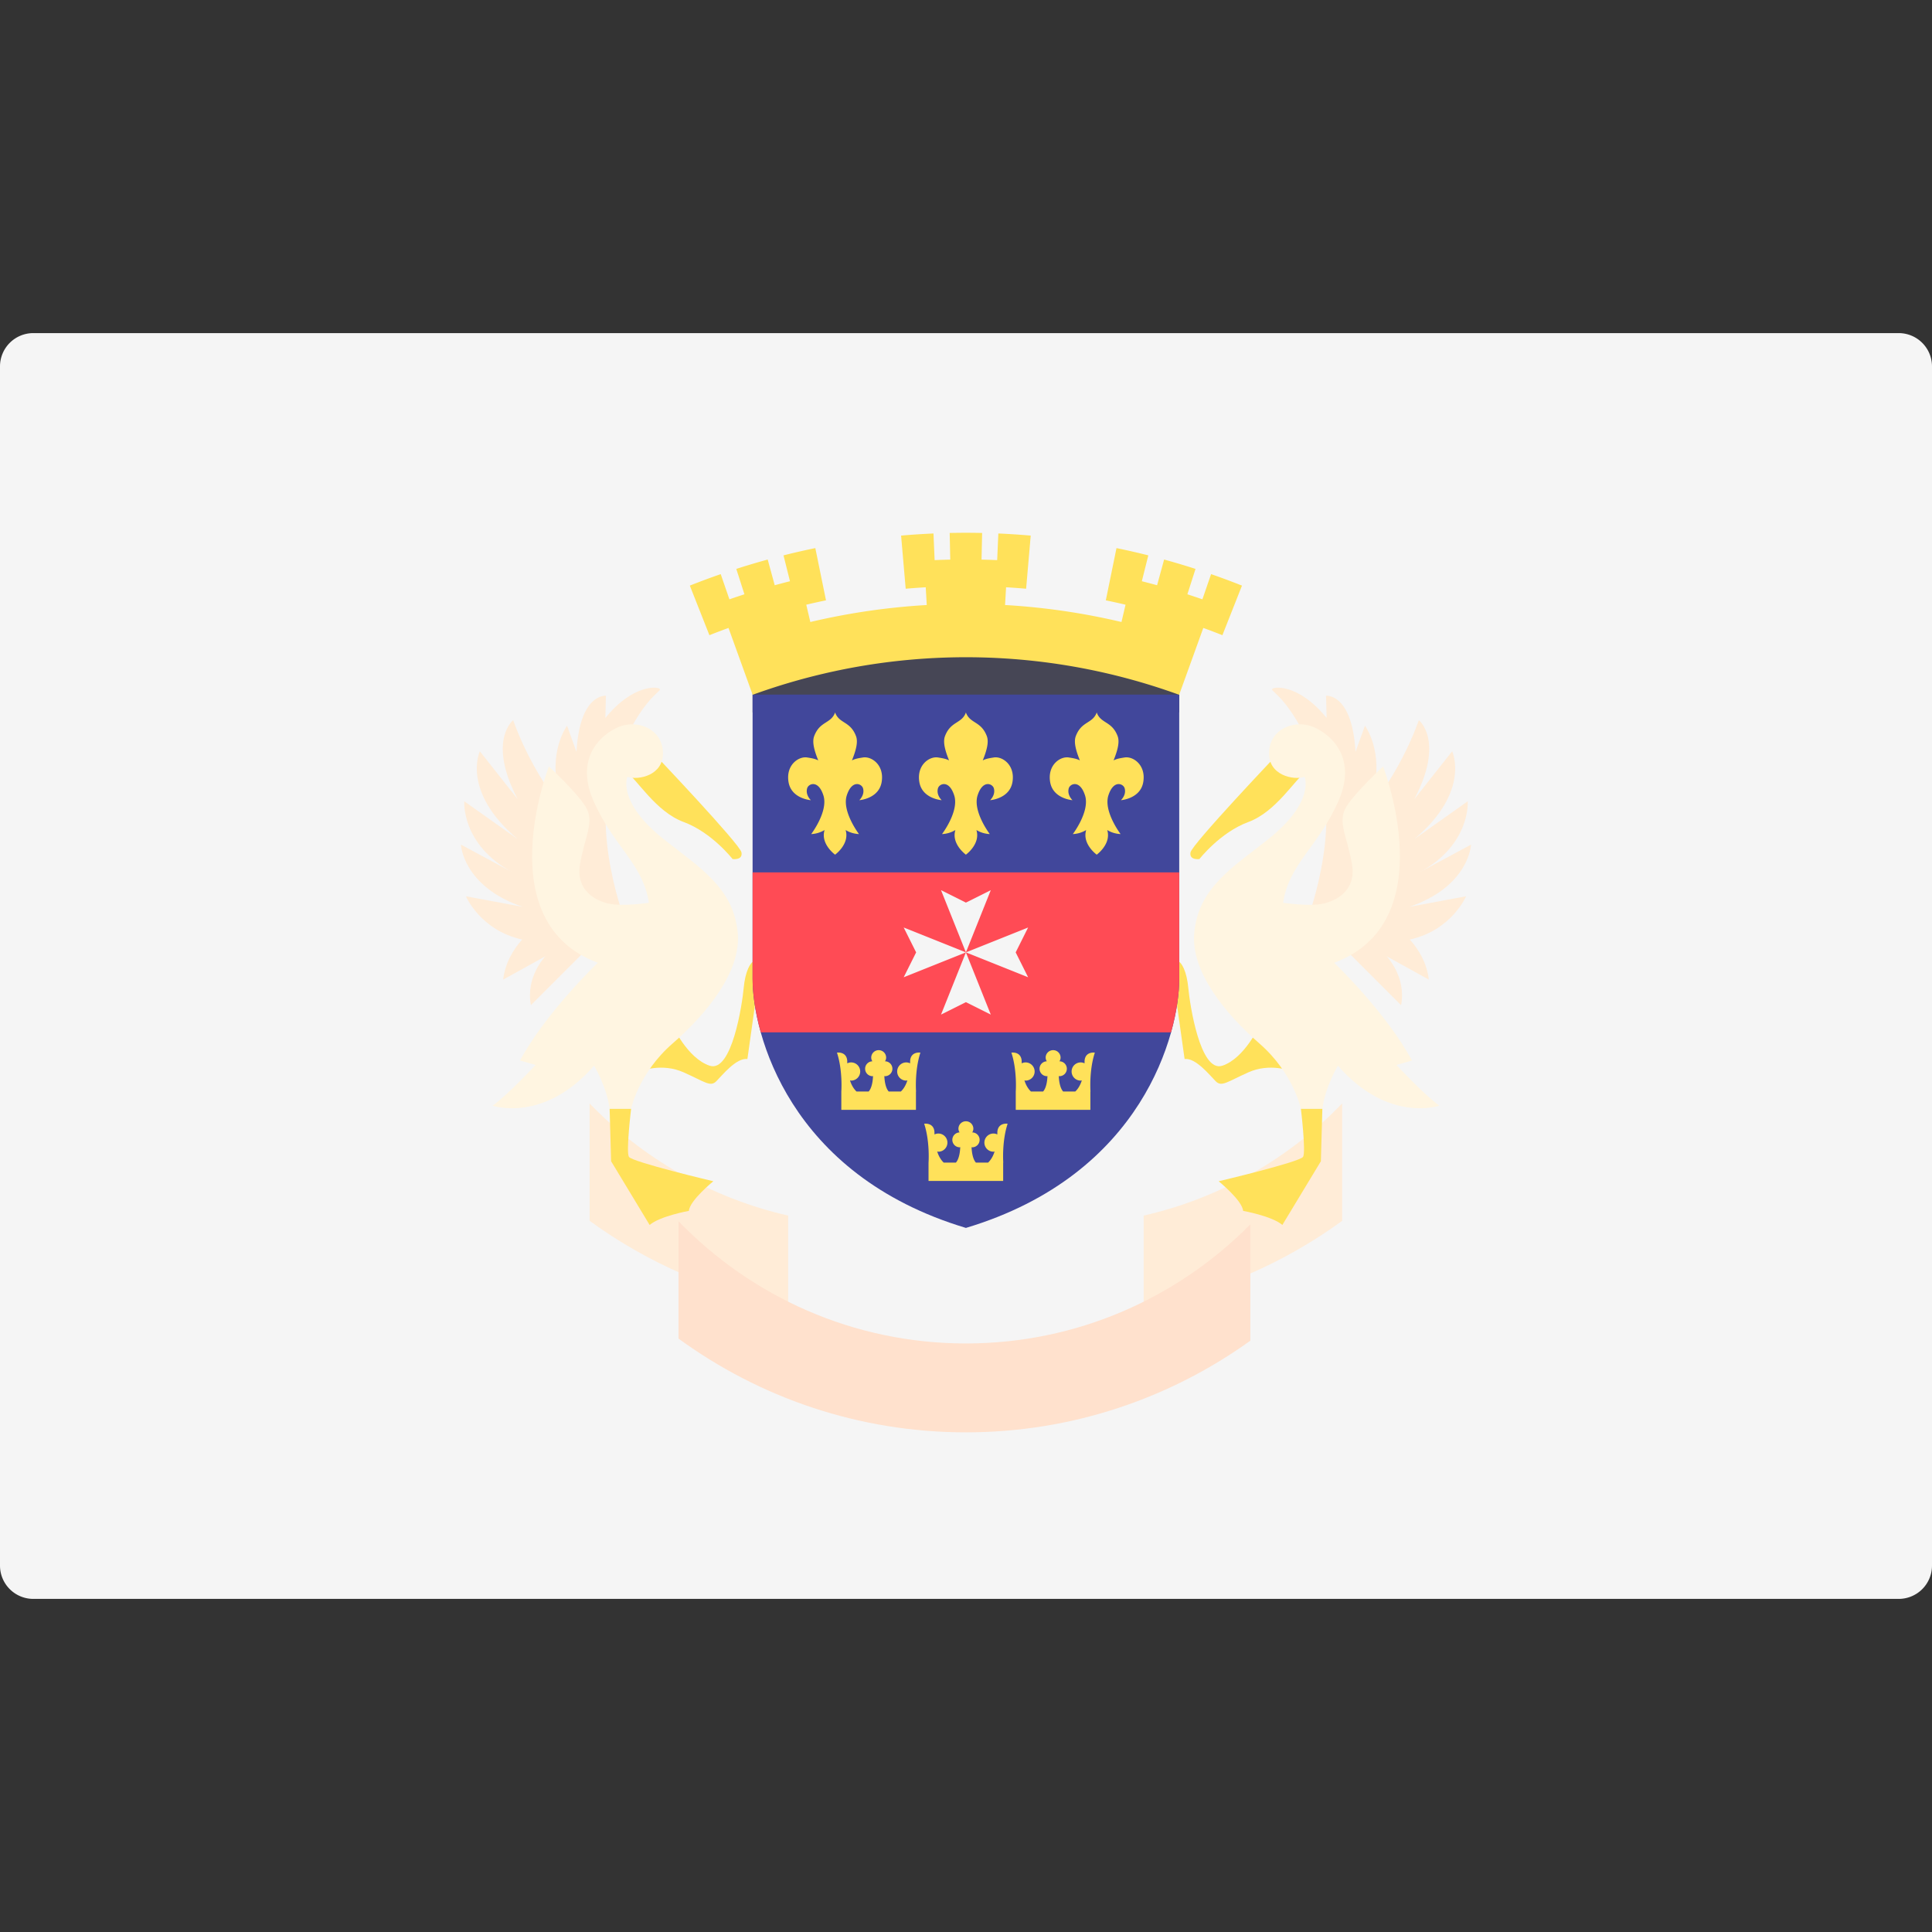 <svg xmlns="http://www.w3.org/2000/svg" viewBox="0 0 512.001 512.001"><rect x="0" y="0" width="512.001" height="512.001" fill="#333333" stroke="none"/><path d="M503.172 423.725H8.828A8.829 8.829 0 0 1 0 414.897V97.104a8.829 8.829 0 0 1 8.828-8.828h494.345a8.829 8.829 0 0 1 8.828 8.828v317.793a8.83 8.83 0 0 1-8.829 8.828z" fill="#f5f5f5"/><path d="M208.865 322.147c-20.38-4.652-38.549-15.174-52.606-29.714v31.097c15.339 11.188 33.236 19.028 52.606 22.613v-23.996zm94.22 0c20.38-4.652 38.549-15.174 52.606-29.714v31.097c-15.339 11.188-33.236 19.028-52.606 22.613v-23.996z" fill="#ffecd7"/><path d="M199.836 254.745c-.981.196-2.356 2.748-2.748 7.066-.393 4.319-3.14 22.573-9.03 20.61-5.889-1.963-9.814-10.6-9.814-10.6L170 283.795s5.496-2.159 11.189.393 7.066 3.926 8.637 2.356c1.57-1.57 5.3-6.281 8.244-5.889l3.337-23.752-1.571-2.158zm-32.584 39.062s-1.374 11.385-.589 12.759c.786 1.374 22.377 6.477 22.377 6.477s-6.281 5.103-6.477 7.852c0 0-7.656 1.374-10.403 3.73l-10.207-16.881-.393-13.937h5.692z" fill="#ffe15a"/><path d="M160.43 190.264l.147-5.889s-6.92-.736-7.802 14.869l-2.503-6.92s-5.153 6.92-2.061 18.108l-1.325 1.031s-6.772-8.98-10.894-20.61c0 0-6.92 5.447 1.177 20.905l-10.01-12.661s-5.005 10.6 10.01 23.261l-14.133-10.01s-.883 11.484 12.808 18.844l-13.692-7.361s.441 11.041 16.341 16.489l-15.017-2.797s3.802 9.027 14.906 11.463c-2.332 2.603-4.486 6.101-5.043 10.62l11.189-6.184s-5.3 5.447-3.828 12.956l17.225-17.225-2.354-1.053c13.031-2.444 10.304-3.364 10.304-3.364s-9.619-24.733-3.14-41.81c6.477-17.077 12.17-19.433 12.17-20.218.001-.787-6.967-1.719-14.475 7.556z" fill="#ffecd7"/><path d="M173.729 200.176s22.377 23.555 22.77 25.715c.393 2.159-2.356 1.767-2.356 1.767s-5.496-7.066-12.956-9.814c-7.459-2.748-12.366-11.385-15.31-13.347-2.944-1.965 7.852-4.321 7.852-4.321z" fill="#ffe15a"/><path d="M166.27 205.869c2.944.981 9.619-.393 9.422-6.477-.196-6.086-6.281-8.44-10.796-7.066-4.514 1.374-12.956 7.656-7.656 19.826 5.3 12.17 13.152 16.685 14.722 27.089 0 0-7.066 1.079-10.796.196-3.206-.759-8.637-3.337-7.459-10.403 1.177-7.066 3.926-11.189 1.57-15.115s-9.814-10.796-9.814-10.796-16.096 41.221 12.956 52.018c0 0-13.74 13.152-20.61 25.91l4.122 1.177s-7.263 7.852-11.385 10.796c0 0 13.544 4.711 26.892-10.6 0 0 3.337 5.496 4.122 11.385h5.693s1.963-9.422 10.993-17.273c9.03-7.852 18.194-19.048 17.273-29.248-1.079-11.974-10.097-17.361-19.482-24.782-12.663-10.012-9.767-16.637-9.767-16.637z" fill="#fff5e1"/><path d="M312.164 254.745c.981.196 2.356 2.748 2.748 7.066.393 4.319 3.14 22.573 9.03 20.61 5.889-1.963 9.815-10.6 9.815-10.6l8.244 11.974s-5.496-2.159-11.189.393-7.066 3.926-8.637 2.356c-1.57-1.57-5.3-6.281-8.244-5.889l-3.337-23.752 1.57-2.158zm32.584 39.062s1.374 11.385.589 12.759c-.786 1.374-22.377 6.477-22.377 6.477s6.281 5.103 6.477 7.852c0 0 7.656 1.374 10.403 3.73l10.207-16.881.393-13.937h-5.693.001z" fill="#ffe15a"/><path d="M351.57 190.264l-.147-5.889s6.92-.736 7.802 14.869l2.503-6.92s5.153 6.92 2.061 18.108l1.325 1.031s6.772-8.98 10.894-20.61c0 0 6.92 5.447-1.177 20.905l10.01-12.661s5.005 10.6-10.01 23.261l14.133-10.01s.884 11.484-12.808 18.844l13.692-7.361s-.441 11.041-16.341 16.489l15.017-2.797s-3.802 9.027-14.906 11.463c2.332 2.603 4.486 6.101 5.043 10.62l-11.189-6.184s5.3 5.447 3.828 12.956l-17.225-17.225 2.354-1.053c-13.032-2.444-10.304-3.364-10.304-3.364s9.619-24.733 3.14-41.81c-6.478-17.077-12.17-19.433-12.17-20.218-.001-.787 6.967-1.719 14.475 7.556z" fill="#ffecd7"/><path d="M338.271 200.176s-22.377 23.555-22.77 25.715c-.393 2.159 2.356 1.767 2.356 1.767s5.496-7.066 12.956-9.814c7.459-2.748 12.366-11.385 15.31-13.347s-7.852-4.321-7.852-4.321z" fill="#ffe15a"/><path d="M345.73 205.869c-2.944.981-9.619-.393-9.422-6.477.196-6.086 6.281-8.44 10.796-7.066 4.514 1.374 12.956 7.656 7.656 19.826s-13.152 16.685-14.722 27.089c0 0 7.066 1.079 10.796.196 3.206-.759 8.637-3.337 7.459-10.403-1.177-7.066-3.926-11.189-1.57-15.115s9.814-10.796 9.814-10.796 16.096 41.221-12.956 52.018c0 0 13.74 13.152 20.61 25.91l-4.122 1.177s7.263 7.852 11.385 10.796c0 0-13.544 4.711-26.892-10.6 0 0-3.337 5.496-4.122 11.385h-5.693s-1.963-9.422-10.993-17.273c-9.03-7.852-18.194-19.048-17.273-29.248 1.079-11.974 10.097-17.361 19.482-24.782 12.663-10.012 9.767-16.637 9.767-16.637z" fill="#fff5e1"/><path fill="#464655" d="M199.45 166.031h113.06v22.77H199.45z"/><path d="M255.976 184.08h-56.532v75.377c0 14.133 9.422 51.821 56.532 65.954 47.11-14.133 56.532-51.821 56.532-65.954V184.08h-56.532z" fill="#41479b"/><path d="M199.444 259.457c0 3.502.585 8.456 2.172 14.133h108.721c1.587-5.677 2.172-10.631 2.172-14.133v-28.266H199.444v28.266z" fill="#ff4b55"/><path d="M255.976 252.391l-6.596 16.487 6.596-3.297 6.595 3.297zm0 0l6.595-16.489-6.595 3.297-6.596-3.297zm0 0l-16.489-6.597 3.298 6.597-3.298 6.595zm0 0l16.487 6.595-3.297-6.595 3.297-6.597z" fill="#f5f5f5"/><path d="M263.382 200.738c-1.1.177-2.067.317-2.941.776.992-2.479 1.692-4.806 1.076-6.435-1.505-3.985-4.399-3.272-5.514-6.177v-.11c-.008.022-.02.034-.028.055-.008-.022-.02-.034-.028-.055v.11c-1.114 2.905-4.009 2.193-5.514 6.177-.616 1.63.084 3.955 1.076 6.435-.873-.459-1.841-.6-2.942-.776-2.246-.36-5.658 1.976-4.94 6.467s5.928 4.851 5.928 4.851c-.718-.718-1.347-1.886-.988-3.144s2.964-2.335 4.311 1.886c1.347 4.222-3.233 10.24-3.233 10.24a7.5 7.5 0 0 0 3.54-1.067c-1.087 3.545 2.47 6.289 2.761 6.504v.042l.028-.021.028.021v-.042c.291-.215 3.848-2.958 2.761-6.503.826.495 1.972.983 3.54 1.066 0 0-4.58-6.018-3.233-10.24s3.953-3.144 4.311-1.886c.36 1.258-.269 2.425-.988 3.144 0 0 5.209-.36 5.928-4.851.72-4.492-2.693-6.827-4.939-6.467zm34.666 0c-1.1.177-2.067.317-2.941.776.992-2.479 1.692-4.806 1.076-6.435-1.505-3.985-4.399-3.272-5.514-6.177v-.11c-.008.022-.02.034-.028.055-.008-.022-.02-.034-.028-.055v.11c-1.114 2.905-4.009 2.193-5.514 6.177-.616 1.63.084 3.955 1.076 6.435-.873-.459-1.841-.6-2.942-.776-2.246-.36-5.658 1.976-4.94 6.467s5.928 4.851 5.928 4.851c-.718-.718-1.347-1.886-.988-3.144.36-1.258 2.964-2.335 4.311 1.886s-3.233 10.24-3.233 10.24a7.5 7.5 0 0 0 3.54-1.067c-1.087 3.545 2.47 6.289 2.761 6.504v.042l.028-.021.028.021v-.042c.291-.215 3.848-2.958 2.761-6.503.826.495 1.972.983 3.54 1.066 0 0-4.58-6.018-3.233-10.24s3.953-3.144 4.311-1.886c.36 1.258-.269 2.425-.988 3.144 0 0 5.209-.36 5.928-4.851.719-4.492-2.693-6.827-4.939-6.467zm-69.332 0c-1.1.177-2.067.317-2.941.776.992-2.479 1.692-4.806 1.076-6.435-1.505-3.985-4.399-3.272-5.514-6.177v-.11c-.008.022-.02.034-.028.055-.008-.022-.02-.034-.028-.055v.11c-1.114 2.905-4.009 2.193-5.514 6.177-.616 1.63.084 3.955 1.076 6.435-.873-.459-1.841-.6-2.942-.776-2.246-.36-5.658 1.976-4.94 6.467s5.928 4.851 5.928 4.851c-.718-.718-1.347-1.886-.988-3.144.36-1.258 2.964-2.335 4.311 1.886s-3.233 10.24-3.233 10.24a7.5 7.5 0 0 0 3.54-1.067c-1.087 3.545 2.47 6.289 2.761 6.504v.042l.028-.021.028.021v-.042c.291-.215 3.848-2.958 2.761-6.503.826.495 1.972.983 3.54 1.066 0 0-4.58-6.018-3.233-10.24s3.953-3.144 4.311-1.886c.36 1.258-.269 2.425-.988 3.144 0 0 5.209-.36 5.928-4.851.72-4.492-2.693-6.827-4.939-6.467zm38.316 97.066s-2.519-.395-2.72 2.143c0 0 0 .29-.012.693a2.366 2.366 0 0 0-1.017-.244 2.41 2.41 0 0 0 0 4.821c.106 0 .196-.047.298-.061-.359 1.149-.929 2.195-1.73 2.951h-3.218c-.846-.937-1.103-2.771-1.159-4.099.052.003.092.04.145.04a1.973 1.973 0 1 0 .037-3.947c.171-.292.296-.615.296-.978a1.977 1.977 0 1 0-3.954 0c0 .363.125.685.296.978a1.974 1.974 0 0 0 .037 3.947c.053 0 .093-.035.145-.04-.054 1.329-.312 3.162-1.159 4.099h-3.218c-.801-.756-1.372-1.803-1.73-2.951.103.013.192.061.298.061a2.41 2.41 0 0 0 0-4.821c-.367 0-.706.096-1.017.244-.012-.403-.012-.693-.012-.693-.201-2.538-2.72-2.143-2.72-2.143 1.566 4.78 1.154 10.304 1.154 10.304v4.86h19.778v-4.849l.029-.011s-.413-5.525 1.153-10.304zm-23.113-18.845s-2.519-.395-2.72 2.143c0 0 0 .29-.012.693a2.366 2.366 0 0 0-1.017-.244 2.41 2.41 0 0 0 0 4.821c.106 0 .196-.047.298-.061-.359 1.149-.929 2.195-1.73 2.951h-3.218c-.846-.937-1.103-2.771-1.159-4.099.052.004.092.04.145.04a1.973 1.973 0 1 0 .037-3.947c.171-.292.296-.615.296-.978a1.977 1.977 0 1 0-3.954 0c0 .363.125.685.296.978a1.974 1.974 0 0 0 .037 3.947c.053 0 .093-.035.145-.04-.054 1.329-.312 3.162-1.159 4.099h-3.218c-.801-.756-1.372-1.803-1.73-2.951.103.013.192.061.298.061a2.41 2.41 0 0 0 0-4.821c-.367 0-.706.096-1.017.244-.012-.403-.012-.693-.012-.693-.201-2.538-2.72-2.143-2.72-2.143 1.566 4.78 1.154 10.304 1.154 10.304v4.86h19.778v-4.849l.029-.011c-.001 0-.412-5.524 1.153-10.304zm46.227 0s-2.519-.395-2.72 2.143c0 0 0 .29-.012.693a2.366 2.366 0 0 0-1.017-.244 2.41 2.41 0 1 0 0 4.821c.106 0 .196-.047.298-.061-.359 1.149-.929 2.195-1.73 2.951h-3.218c-.846-.937-1.103-2.771-1.159-4.099.052.004.092.04.145.04a1.973 1.973 0 1 0 .037-3.947c.171-.292.296-.615.296-.978a1.977 1.977 0 1 0-3.954 0c0 .363.125.685.296.978a1.974 1.974 0 0 0 .037 3.947c.053 0 .093-.035.145-.04-.054 1.329-.312 3.162-1.159 4.099h-3.218c-.801-.756-1.372-1.803-1.73-2.951.103.013.192.061.298.061a2.41 2.41 0 0 0 0-4.821c-.367 0-.706.096-1.017.244-.012-.403-.012-.693-.012-.693-.201-2.538-2.72-2.143-2.72-2.143 1.566 4.78 1.154 10.304 1.154 10.304v4.86h19.778v-4.849l.029-.011c-.001 0-.413-5.524 1.153-10.304zm38.992-123.766a197.577 197.577 0 0 0-8.185-3.043l-2.303 6.678a199.932 199.932 0 0 0-3.982-1.334l2.157-6.728c-2.76-.89-5.535-1.719-8.322-2.484l-1.862 6.815c-1.344-.37-2.691-.724-4.042-1.064l1.714-6.855a198.573 198.573 0 0 0-8.431-1.926l-2.829 13.845c1.747.36 3.49.744 5.229 1.154l-1.076 4.586a179.325 179.325 0 0 0-30.855-4.5c.09-1.568.181-3.135.27-4.704 1.772.103 3.544.232 5.313.385l1.217-14.08a198.54 198.54 0 0 0-8.582-.559l-.305 7.06c-1.38-.06-2.762-.105-4.143-.135l.152-7.064a198.61 198.61 0 0 0-8.595 0l.152 7.064c-1.382.03-2.763.075-4.143.135l-.305-7.06c-2.863.124-5.724.31-8.582.559l1.217 14.08c1.77-.153 3.541-.282 5.313-.385l.27 4.704c-10.365.6-20.689 2.1-30.855 4.5l-1.076-4.586a174.84 174.84 0 0 1 5.229-1.154l-2.829-13.845c-2.82.579-5.632 1.222-8.431 1.926l1.714 6.855c-1.351.34-2.698.694-4.042 1.064l-1.862-6.815a200.224 200.224 0 0 0-8.322 2.484l2.157 6.728a191.68 191.68 0 0 0-3.982 1.334l-2.303-6.678a199.948 199.948 0 0 0-8.185 3.043L188 168.334a182.296 182.296 0 0 1 5.06-1.923l6.401 17.716a164.723 164.723 0 0 1 18.514-5.529 165.485 165.485 0 0 1 47.56-4.148 165.177 165.177 0 0 1 33.111 5.323 166.092 166.092 0 0 1 13.842 4.354l6.401-17.716c1.694.616 3.381 1.257 5.06 1.923l5.189-13.141z" fill="#ffe15a"/><path d="M255.976 379.587c28.104 0 54.123-9.024 75.377-24.286v-30.834c-19.23 19.47-45.913 31.563-75.377 31.563-29.871 0-56.876-12.439-76.161-32.387v31.097c21.393 15.607 47.712 24.847 76.161 24.847z" fill="#ffe1cd"/></svg>